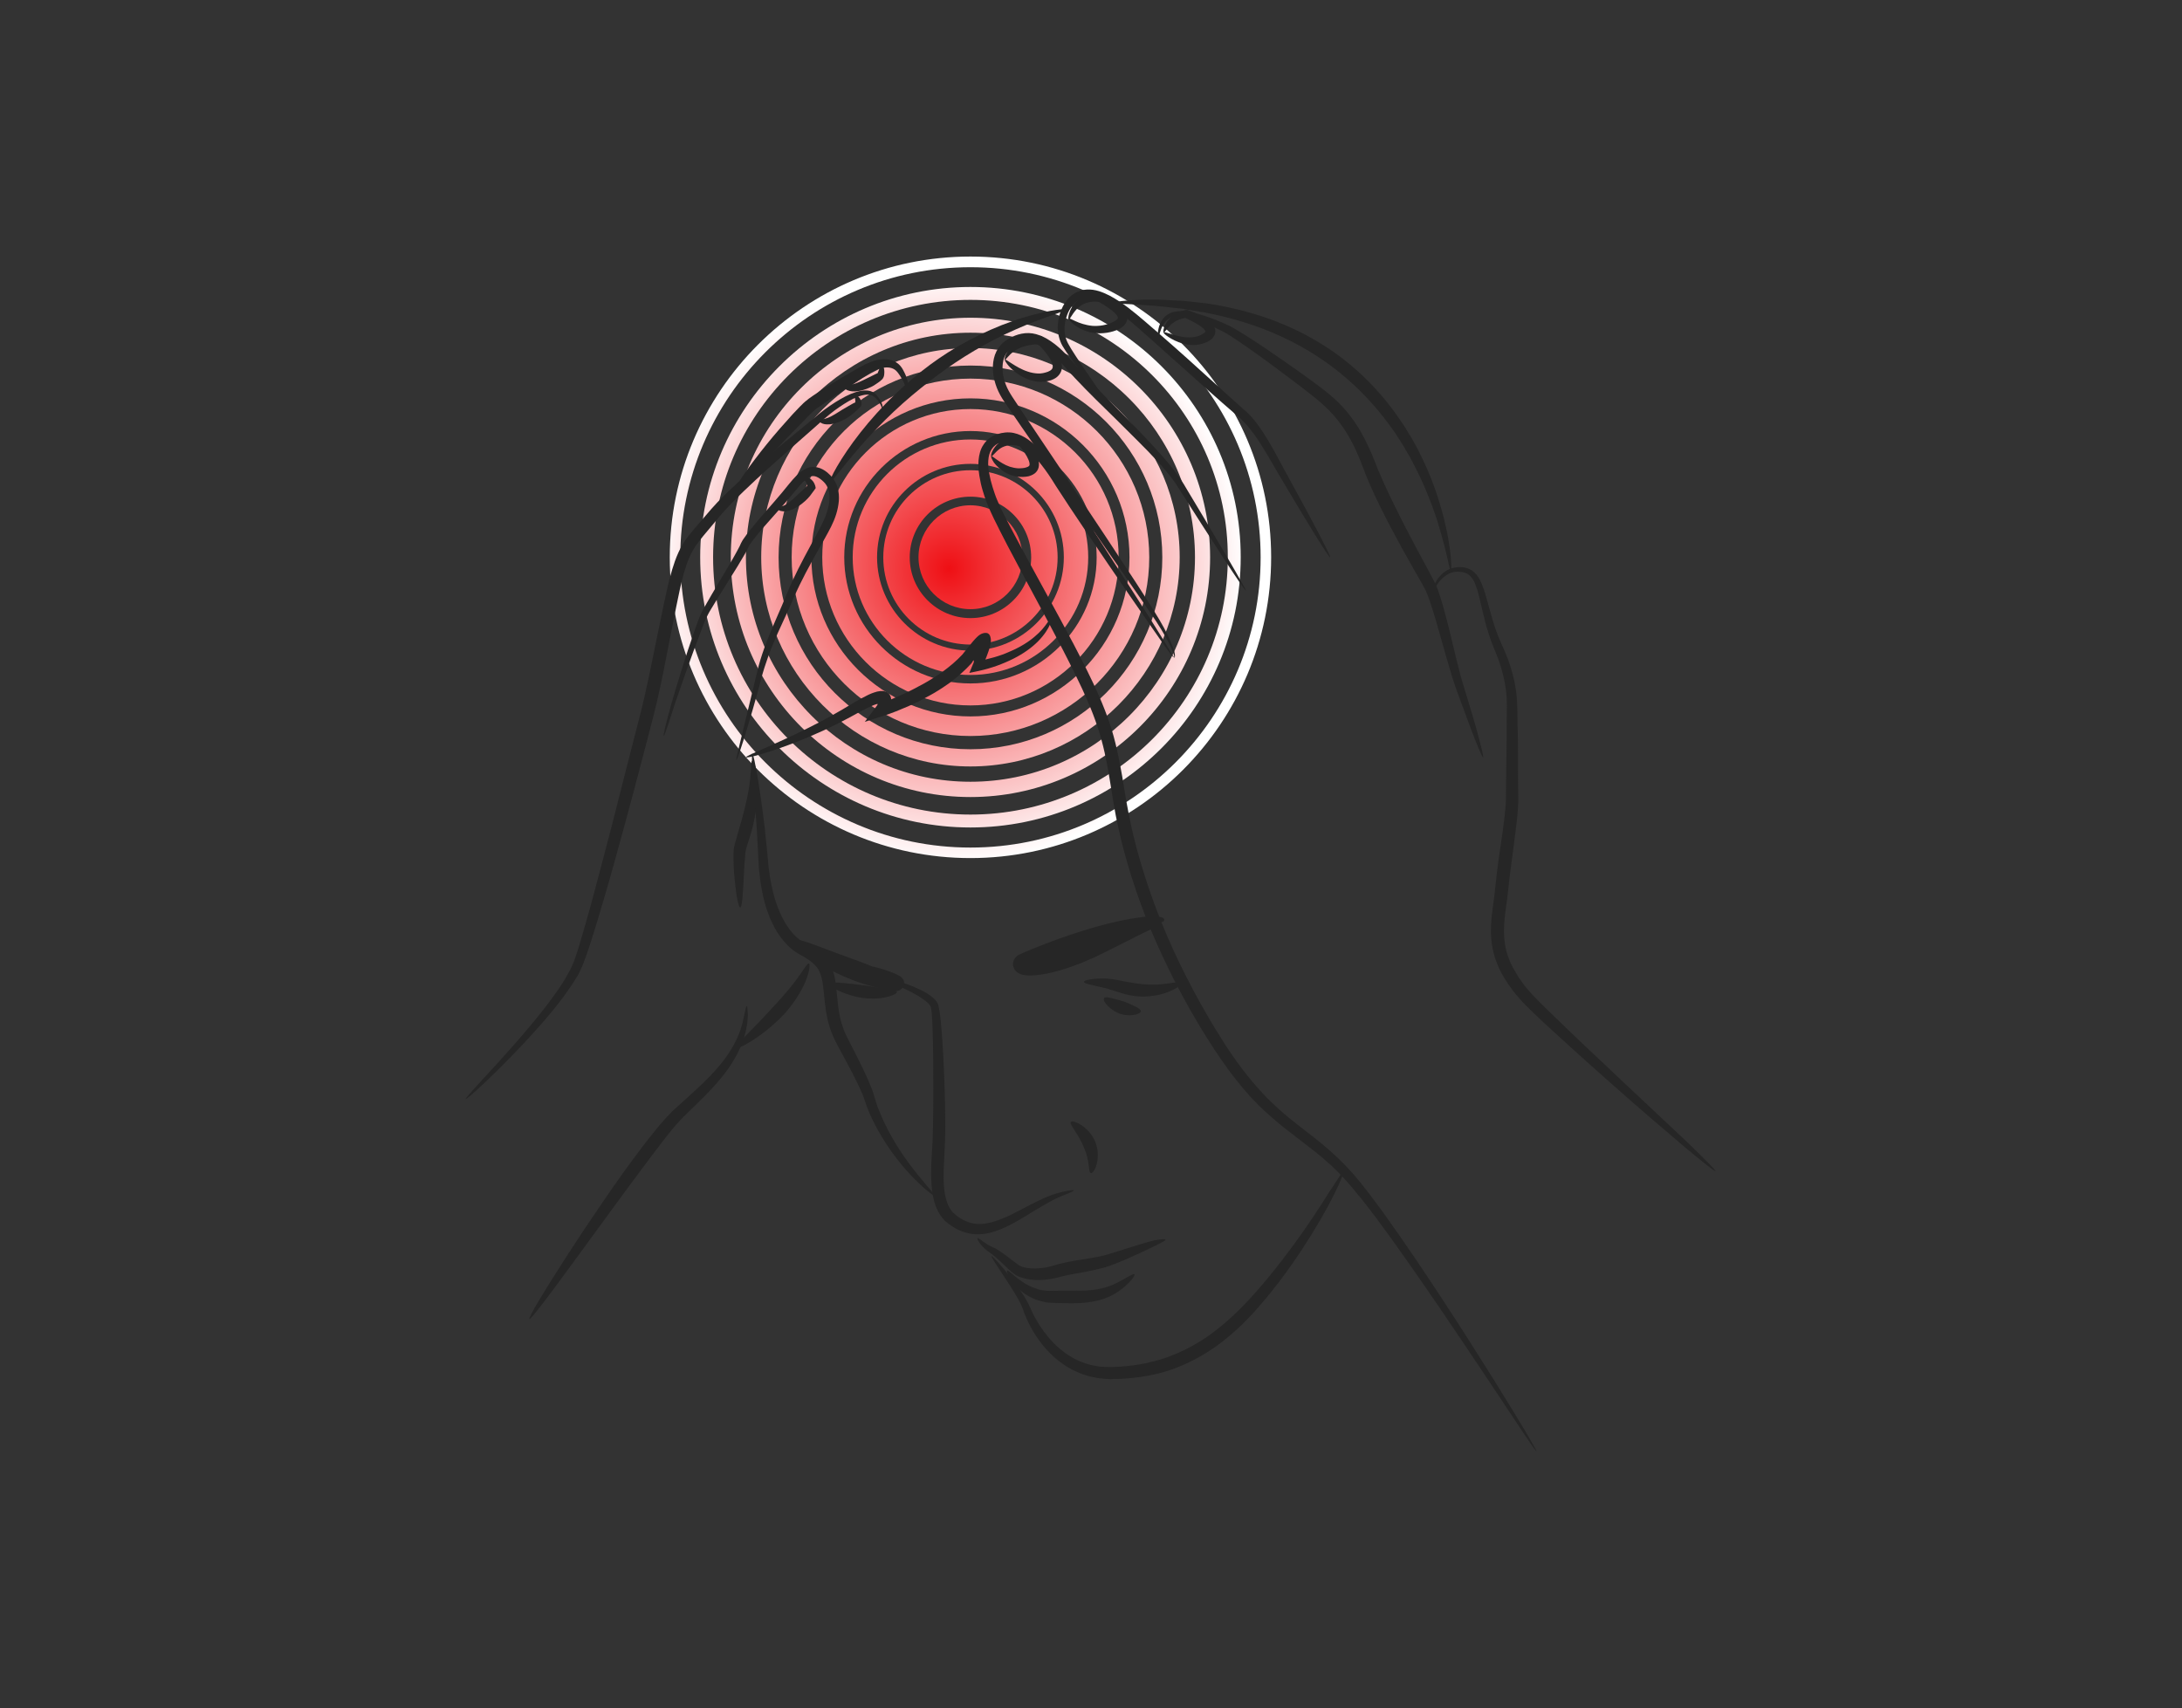 <?xml version="1.0" encoding="UTF-8"?>
<!-- Generator: Adobe Illustrator 27.9.0, SVG Export Plug-In . SVG Version: 6.00 Build 0)  -->
<svg xmlns="http://www.w3.org/2000/svg" xmlns:xlink="http://www.w3.org/1999/xlink" version="1.1" id="Layer_1" x="0px" y="0px" viewBox="0 0 1369.3 1072" style="enable-background:new 0 0 1369.3 1072;" xml:space="preserve">
<rect x="0" y="0" width="1369.3" height="1072" fill="#333333" stroke="none"/>
<style type="text/css">
	.st0{fill:url(#SVGID_1_);}
	.st1{fill:url(#SVGID_00000115500533769439666580000007828964233357432192_);}
	.st2{fill:url(#SVGID_00000158013654927290307780000003436555673540095921_);}
	.st3{fill:url(#SVGID_00000163071386485508210980000009777449322246889134_);}
	.st4{fill:url(#SVGID_00000011714601910609990230000005742615715297123237_);}
	.st5{fill:url(#SVGID_00000167391405288366334160000006233592778292192674_);}
	.st6{fill:url(#SVGID_00000084519167995737386500000007354913244693908110_);}
	.st7{fill:url(#SVGID_00000152242954991667659080000004385070879494039728_);}
	.st8{fill:url(#SVGID_00000083068575413239490500000018041949930711980180_);}
	.st9{fill:#262626;}
</style>
<g>
	<g>
		<g>
			<g>
				<radialGradient id="SVGID_1_" cx="595.574" cy="356.899" r="185.405" gradientUnits="userSpaceOnUse">
					<stop offset="0" style="stop-color:#EF4136"></stop>
					<stop offset="0" style="stop-color:#EF0F14"></stop>
					<stop offset="1" style="stop-color:#FFFFFF"></stop>
				</radialGradient>
				<path class="st0" d="M609,404.5c-30.2,0-54.7-24.5-54.7-54.7c0-30.2,24.5-54.7,54.7-54.7c30.2,0,54.7,24.5,54.7,54.7      C663.7,379.9,639.2,404.5,609,404.5z M609,311.7c-21,0-38.1,17.1-38.1,38.1s17.1,38.1,38.1,38.1c21,0,38.1-17.1,38.1-38.1      S630,311.7,609,311.7z"></path>
			</g>
			<g>
				
					<radialGradient id="SVGID_00000005251712582731518470000006613497975725649593_" cx="595.574" cy="356.898" r="185.404" gradientUnits="userSpaceOnUse">
					<stop offset="0" style="stop-color:#EF4136"></stop>
					<stop offset="0" style="stop-color:#EF0F14"></stop>
					<stop offset="1" style="stop-color:#FFFFFF"></stop>
				</radialGradient>
				<path style="fill:url(#SVGID_00000005251712582731518470000006613497975725649593_);" d="M609,423.6      c-40.7,0-73.9-33.1-73.9-73.9s33.1-73.9,73.9-73.9c40.7,0,73.9,33.1,73.9,73.9S649.7,423.6,609,423.6z M609,291.1      c-32.3,0-58.6,26.3-58.6,58.6c0,32.3,26.3,58.6,58.6,58.6c32.3,0,58.6-26.3,58.6-58.6C667.6,317.4,641.3,291.1,609,291.1z"></path>
			</g>
			<g>
				
					<radialGradient id="SVGID_00000124881400799230350860000016796940851782608062_" cx="595.574" cy="356.899" r="185.405" gradientUnits="userSpaceOnUse">
					<stop offset="0" style="stop-color:#EF4136"></stop>
					<stop offset="0" style="stop-color:#EF0F14"></stop>
					<stop offset="1" style="stop-color:#FFFFFF"></stop>
				</radialGradient>
				<path style="fill:url(#SVGID_00000124881400799230350860000016796940851782608062_);" d="M609,442.7c-51.3,0-93-41.7-93-93      c0-51.3,41.7-93,93-93c51.3,0,93,41.7,93,93C702,401,660.3,442.7,609,442.7z M609,270.5c-43.7,0-79.2,35.5-79.2,79.2      s35.5,79.2,79.2,79.2c43.7,0,79.2-35.5,79.2-79.2S652.7,270.5,609,270.5z"></path>
			</g>
			<g>
				
					<radialGradient id="SVGID_00000050638018864536134440000004333591083511086259_" cx="595.574" cy="356.899" r="185.404" gradientUnits="userSpaceOnUse">
					<stop offset="0" style="stop-color:#EF4136"></stop>
					<stop offset="0" style="stop-color:#EF0F14"></stop>
					<stop offset="1" style="stop-color:#FFFFFF"></stop>
				</radialGradient>
				<path style="fill:url(#SVGID_00000050638018864536134440000004333591083511086259_);" d="M609,461.9      c-61.8,0-112.2-50.3-112.2-112.2S547.2,237.6,609,237.6c61.8,0,112.2,50.3,112.2,112.2S670.8,461.9,609,461.9z M609,250      c-55,0-99.8,44.8-99.8,99.8c0,55,44.8,99.8,99.8,99.8c55,0,99.8-44.8,99.8-99.8C708.8,294.7,664,250,609,250z"></path>
			</g>
			<g>
				
					<radialGradient id="SVGID_00000129169795590661764930000015713320304832439207_" cx="595.573" cy="356.899" r="185.404" gradientUnits="userSpaceOnUse">
					<stop offset="0" style="stop-color:#EF4136"></stop>
					<stop offset="0" style="stop-color:#EF0F14"></stop>
					<stop offset="1" style="stop-color:#FFFFFF"></stop>
				</radialGradient>
				<path style="fill:url(#SVGID_00000129169795590661764930000015713320304832439207_);" d="M609,481      c-72.4,0-131.3-58.9-131.3-131.3S536.6,218.4,609,218.4c72.4,0,131.3,58.9,131.3,131.3S681.4,481,609,481z M609,229.4      c-66.4,0-120.4,54-120.4,120.4s54,120.4,120.4,120.4c66.4,0,120.4-54,120.4-120.4S675.4,229.4,609,229.4z"></path>
			</g>
			<g>
				
					<radialGradient id="SVGID_00000171703820779989331590000004830868732068138124_" cx="595.573" cy="356.899" r="185.404" gradientUnits="userSpaceOnUse">
					<stop offset="0" style="stop-color:#EF4136"></stop>
					<stop offset="0" style="stop-color:#EF0F14"></stop>
					<stop offset="1" style="stop-color:#FFFFFF"></stop>
				</radialGradient>
				<path style="fill:url(#SVGID_00000171703820779989331590000004830868732068138124_);" d="M609,500.2      c-83,0-150.4-67.5-150.4-150.4c0-83,67.5-150.4,150.4-150.4s150.4,67.5,150.4,150.4C759.4,432.7,692,500.2,609,500.2z       M609,208.8c-77.7,0-140.9,63.2-140.9,140.9c0,77.7,63.2,140.9,140.9,140.9c77.7,0,140.9-63.2,140.9-140.9      C749.9,272,686.7,208.8,609,208.8z"></path>
			</g>
			<g>
				
					<radialGradient id="SVGID_00000013192263491338400180000016985769597727764111_" cx="595.574" cy="356.898" r="185.404" gradientUnits="userSpaceOnUse">
					<stop offset="0" style="stop-color:#EF4136"></stop>
					<stop offset="0" style="stop-color:#EF0F14"></stop>
					<stop offset="1" style="stop-color:#FFFFFF"></stop>
				</radialGradient>
				<path style="fill:url(#SVGID_00000013192263491338400180000016985769597727764111_);" d="M609,519.3      c-93.5,0-169.6-76.1-169.6-169.6c0-93.5,76.1-169.6,169.6-169.6c93.5,0,169.6,76.1,169.6,169.6      C778.6,443.2,702.5,519.3,609,519.3z M609,188.2c-89.1,0-161.5,72.4-161.5,161.5c0,89.1,72.4,161.5,161.5,161.5      s161.5-72.4,161.5-161.5C770.5,260.7,698.1,188.2,609,188.2z"></path>
			</g>
			<g>
				
					<radialGradient id="SVGID_00000047756576975702032720000016215551987390037657_" cx="595.573" cy="356.898" r="185.404" gradientUnits="userSpaceOnUse">
					<stop offset="0" style="stop-color:#EF4136"></stop>
					<stop offset="0" style="stop-color:#EF0F14"></stop>
					<stop offset="1" style="stop-color:#FFFFFF"></stop>
				</radialGradient>
				<path style="fill:url(#SVGID_00000047756576975702032720000016215551987390037657_);" d="M609,538.5      c-104.1,0-188.7-84.7-188.7-188.7C420.3,245.7,504.9,161,609,161c104.1,0,188.7,84.7,188.7,188.7      C797.7,453.8,713.1,538.5,609,538.5z M609,167.7c-100.4,0-182.1,81.7-182.1,182.1c0,100.4,81.7,182.1,182.1,182.1      c100.4,0,182.1-81.7,182.1-182.1C791.1,249.3,709.4,167.7,609,167.7z"></path>
			</g>
		</g>
		<g>
			
				<radialGradient id="SVGID_00000152970607027269500830000016521011761659778734_" cx="595.573" cy="356.899" r="185.403" gradientUnits="userSpaceOnUse">
				<stop offset="0" style="stop-color:#EF4136"></stop>
				<stop offset="0" style="stop-color:#EF0F14"></stop>
				<stop offset="1" style="stop-color:#FFFFFF"></stop>
			</radialGradient>
			<path style="fill:url(#SVGID_00000152970607027269500830000016521011761659778734_);" d="M641.6,349.7c0,18-14.6,32.6-32.6,32.6     c-18,0-32.6-14.6-32.6-32.6c0-18,14.6-32.6,32.6-32.6C627,317.2,641.6,331.7,641.6,349.7z"></path>
		</g>
	</g>
	<g>
		<g>
			<g>
				<path class="st9" d="M781.8,370.6c-0.2,0.1-1.5-1.7-3.8-5c-2.3-3.4-5.6-8.3-9.6-14.4c-4-6.2-8.7-13.5-14-21.7      c-2.6-4.1-5.4-8.4-8.3-13c-1.4-2.3-2.9-4.6-4.4-6.9c-1.5-2.3-3-4.8-4.5-7c-6.5-9-14.9-17.6-23.5-26.2      c-8.6-8.7-17.5-17.3-26.2-25.9c-4.3-4.3-8.6-8.6-12.8-13.1c-2.1-2.2-4.1-4.5-6-6.6c-1.9-2.2-3.8-4.2-5.8-6.1      c-4-3.8-8.2-7.2-12.6-8.7c-4.4-1.6-8.7-1.1-12.6,0.9c-2.1,1-3.8,2.1-5.2,3.7c-1.4,1.5-2.4,3.5-2.9,5.8c-1,4.5-0.4,9.9,1.6,15      c1,2.6,2.3,4.9,3.9,7.4c1.7,2.5,3.4,5.1,5.1,7.7c3.5,5.2,7,10.4,10.6,15.8c14.4,21.4,29.4,43.8,42.9,64.2      c13.5,20.5,25.7,38.8,33.9,52.5c4.1,6.9,6.8,12.8,8.4,17c0.8,2.1,1.2,3.8,1.3,5c0.1,0.6,0,1.1-0.1,1.4c-0.1,0.3-0.4,0.2-0.5,0.2      c-0.1,0,0.1,0,0.2-0.3c0-0.3,0-0.7-0.2-1.2c-0.3-1.1-0.9-2.7-1.8-4.7c-1.8-4-4.9-9.6-9.2-16.2c-8.8-13.2-21.5-31.2-35.5-51.4      c-14-20.2-29.3-42.3-44-63.5c-3.7-5.3-7.3-10.5-10.8-15.7c-1.8-2.6-3.5-5.1-5.2-7.6c-1.8-2.6-3.4-5.5-4.6-8.5      c-2.3-5.9-3.3-12.4-1.9-18.5c0.7-3.1,2.1-6,4.2-8.4c2.1-2.4,4.8-4,7.1-5.1c2.4-1.2,5.2-2.1,8.3-2.4c3-0.3,6.2,0.2,9,1.3      c2.9,1,5.5,2.6,7.9,4.3l1.8,1.3l1.7,1.4c1.2,0.9,2.2,2,3.3,3c2.1,2.1,4.1,4.3,6.1,6.5c2,2.2,3.8,4.4,5.8,6.6      c4,4.4,8.2,8.7,12.5,13.1c8.5,8.7,17.4,17.5,25.8,26.4c8.4,8.9,16.7,17.7,23.4,27.3c1.7,2.5,3.1,4.9,4.5,7.3      c1.4,2.4,2.8,4.7,4.2,7c2.7,4.6,5.4,9,7.9,13.2c5,8.4,9.4,15.9,13.1,22.2c3.7,6.3,6.6,11.4,8.6,15      C781,368.5,782,370.5,781.8,370.6z"></path>
			</g>
			<g>
				<path class="st9" d="M737,412.5c0,0.1-0.4,0.1-0.8-0.3c-0.5-0.3-1.1-1-1.7-1.8c-1.3-1.8-3.1-4.4-5.5-7.7      c-4.7-6.7-11.5-16.5-19.9-28.7c-8.4-12.2-18.4-26.8-29.4-43.2c-5.5-8.2-11.3-16.8-17.2-26c-2.8-4.6-5.8-9.1-9.2-13.4      c-3.3-4.3-7.1-8.3-11.5-11.3c-2.2-1.4-4.5-2.5-6.9-3c-2.4-0.5-4.8-0.2-7.1,0.6c-2.4,0.8-4.2,2.2-5.5,4.2c-1.3,1.9-1.9,4.4-2.1,7      c-0.2,2.6,0,5.5,0.6,8.3c0.5,2.8,1.2,5.7,2.1,8.5c0.9,2.8,1.8,5.7,3,8.4c1.1,2.7,2.4,5.5,3.8,8.2c5.5,10.9,11.5,21.9,17.4,32.8      c6,11,11.9,21.9,17.9,32.8c5.9,10.9,11.7,21.8,17.1,32.7c5.4,10.9,10.4,21.9,14.2,33.1c3.8,11.2,6,22.6,7.9,33.3      c0.9,5.4,1.7,10.6,2.6,15.7c0.9,5.1,1.9,10,2.9,14.8c4.2,19.2,10.7,40.4,19.6,62.4c4.4,11,9.6,22.1,15.2,33.2      c2.8,5.6,5.8,11.1,8.9,16.7c3.2,5.5,6.3,11.2,9.7,16.6c6.7,11,14,21.9,22.3,31.8c2.1,2.4,4.2,5,6.4,7.3l3.3,3.5l3.5,3.4      c4.7,4.5,9.6,8.7,14.8,12.7c5.1,4.1,10.4,8,15.5,12.2c2.5,2.2,5.1,4.2,7.5,6.5l3.6,3.3l3.5,3.5c4.6,4.7,8.9,9.7,12.8,14.8      c1,1.3,2,2.5,3,3.8c0.9,1.3,1.9,2.5,2.8,3.8c1.9,2.5,3.7,5,5.6,7.5c14.5,20.2,27.6,39.8,39.3,57.7c11.7,17.9,22,34.2,30.5,47.8      c8.5,13.7,15.3,24.8,19.9,32.5c2.3,3.9,4,6.9,5.2,9c1.1,2.1,1.7,3.2,1.6,3.3c-0.2,0.1-3.1-3.9-8.1-11.4      c-5-7.5-12.2-18.3-21.1-31.7c-8.9-13.4-19.6-29.4-31.6-47c-12.1-17.6-25.4-37-40.1-56.8c-1.9-2.4-3.8-4.9-5.7-7.4      c-0.9-1.2-1.9-2.5-2.9-3.7c-1-1.2-2-2.4-3-3.6c-3.9-4.9-8-9.6-12.5-14.1l-3.4-3.3l-3.6-3.2c-2.3-2.2-4.9-4.1-7.4-6.2      c-5-4-10.3-7.9-15.5-12c-5.3-4-10.5-8.4-15.4-12.9l-3.7-3.5l-3.5-3.6c-2.4-2.4-4.5-5-6.7-7.5c-8.7-10.3-16.2-21.3-23.2-32.5      c-3.5-5.5-6.7-11.2-10-16.8c-3.1-5.7-6.3-11.3-9.1-16.9c-5.8-11.3-11.1-22.6-15.7-33.7c-9.2-22.3-15.9-44-20.2-63.6      c-4.6-19.7-5.8-41.8-13-63.1c-3.5-10.7-8.3-21.4-13.6-32.2c-5.3-10.8-10.9-21.6-16.7-32.5c-5.8-10.9-11.7-21.9-17.6-32.9      c-5.9-11-11.7-22-17.2-33.2c-1.3-2.8-2.7-5.7-3.9-8.6c-1.3-3-2.1-5.9-3.1-9c-0.9-3-1.6-6.1-2.1-9.3c-0.5-3.2-0.8-6.4-0.5-9.8      c0.3-3.3,1.1-6.9,3.2-9.9c2-3.1,5.2-5.3,8.5-6.4c3.3-1.1,6.9-1.5,10.3-0.8c3.3,0.7,6.3,2.2,8.9,4c5.1,3.6,9.1,8.1,12.6,12.7      c3.5,4.6,6.5,9.3,9.2,14c5.6,9.1,11.3,17.9,16.6,26.2c10.7,16.6,20.2,31.5,28.3,43.9c8,12.5,14.4,22.5,18.7,29.6      c2.1,3.5,3.8,6.3,4.8,8.1c0.5,0.9,1,1.6,1.3,2C736.8,412.4,737,412.5,737,412.5z"></path>
			</g>
			<g>
				<path class="st9" d="M834.7,349.7c-0.4,0.2-3.8-5-9.2-13.7c-5.4-8.7-12.7-20.8-20.8-34.5c-4.1-6.8-8.1-14.2-12.6-21.3      c-2.2-3.6-4.6-7.1-7.1-10.3c-1.3-1.6-2.6-3.2-4-4.7c-0.7-0.7-1.4-1.4-2.1-2.1c-0.7-0.7-1.5-1.3-2.3-2      c-13-11.2-25.2-22.2-35.4-31.3c-5.1-4.6-10.8-9.7-17-15.2c-3.1-2.7-6.3-5.5-9.5-8.4c-3.3-2.8-6.6-5.8-10-8.4      c-3.5-2.7-7.1-5.3-10.8-7.4c-3.8-2-7.8-3.6-11.6-3.5c-1.9,0.1-3.7,0.6-5.4,1.5c-0.4,0.2-0.9,0.5-1.2,0.7      c-0.4,0.3-0.7,0.5-1.1,0.9c-0.7,0.6-1.3,1.4-1.9,2.1c-1.2,1.6-2.2,3.4-2.9,5.2c-0.7,1.9-1.3,3.8-1.5,5.8      c-0.3,1.9-0.3,3.9-0.1,5.8c0.2,1.9,0.7,3.7,1.4,5.3c0.7,1.6,1.8,3.3,2.7,4.9c1,1.6,2,3.2,3,4.7c4,6.1,7.8,11.6,10.9,16.1      c6.3,9.1,10.1,14.8,9.8,15c-0.3,0.2-4.8-4.9-11.7-13.7c-3.4-4.4-7.5-9.6-11.8-15.6c-1.1-1.5-2.2-3.1-3.3-4.7      c-0.5-0.8-1.1-1.6-1.6-2.5c-0.6-0.8-1.1-1.8-1.6-2.8c-0.9-2-1.6-4.2-1.9-6.4c-0.4-2.2-0.4-4.5-0.1-6.8c0.2-2.3,0.8-4.6,1.6-6.8      c0.8-2.2,1.8-4.4,3.3-6.4c0.7-1,1.5-2,2.5-2.9c0.9-0.9,2.1-1.7,3.1-2.3c2.2-1.3,4.8-2.2,7.5-2.3c5.4-0.3,10.1,1.7,14.3,3.8      c4.2,2.2,8.1,4.9,11.7,7.6c3.7,2.8,7.1,5.7,10.4,8.5c3.3,2.8,6.5,5.6,9.6,8.3c6.2,5.4,12,10.5,17.1,15.1      c10.2,9.1,22.4,20.4,35,31.6c0.8,0.7,1.6,1.4,2.5,2.2c0.8,0.8,1.6,1.6,2.4,2.4c1.5,1.7,2.9,3.4,4.2,5.2c2.7,3.6,5,7.3,7.2,11      c4.4,7.4,8.1,14.9,12,21.8c7.6,13.9,14.4,26.4,19.1,35.4C832.3,343.9,835.1,349.5,834.7,349.7z"></path>
			</g>
			<g>
				<path class="st9" d="M930.7,475.3c-0.5,0.2-3.4-6.7-7.7-18c-2.1-5.7-4.6-12.5-7.4-20c-0.7-1.9-1.4-3.8-2.1-5.8      c-0.7-2-1.4-4.1-2.1-6.3c-1.3-4.3-2.6-8.7-3.9-13.2c-2.6-9.1-5.2-18.7-8.1-28.2c-1.5-4.7-3-9.7-5-13.8c-1-2-2.4-4.3-3.6-6.5      c-1.3-2.2-2.5-4.4-3.8-6.6c-10-17.6-19.3-35-26.1-50c-0.8-1.9-1.7-3.8-2.5-5.8c-0.9-2-1.7-4.1-2.5-6.3c-0.8-2.1-1.6-4.2-2.5-6.4      c-0.9-2.1-1.8-4.3-2.8-6.4c-4-8.6-9.3-17.1-16.5-24.4c-1.8-1.8-3.7-3.5-5.7-5.3c-1.9-1.7-4-3.3-6.1-5c-4.2-3.3-8.5-6.6-12.8-9.8      c-8.6-6.5-17.1-12.8-25.4-18.6c-4.1-2.9-8.2-5.7-12.1-8.2c-2-1.3-3.8-2.3-5.9-3.3c-2-1-4-2-6-2.8c-3.9-1.8-7.7-3.3-11.3-4.4      c-3.6-1.1-7-1.8-10-1.7c-3,0-5.3,1.2-7,2.9c-1.6,1.7-2.6,3.7-3.2,5.3c-1.2,3.3-1.5,5.4-1.8,5.4c-0.2,0-0.6-2.1,0.2-5.8      c0.4-1.9,1.2-4.1,3-6.4c0.9-1.1,2.1-2.2,3.6-3c0.4-0.2,0.7-0.4,1.2-0.6c0.4-0.1,0.8-0.3,1.2-0.4c0.8-0.2,1.7-0.4,2.6-0.5      c3.6-0.4,7.4,0.2,11.3,1.1c3.9,0.9,7.9,2.3,12.1,3.9c2.1,0.8,4.2,1.7,6.3,2.6c2.1,0.9,4.4,2.1,6.5,3.3c4.2,2.4,8.4,5.1,12.7,7.9      c8.5,5.6,17.3,11.7,26.1,17.9c4.4,3.1,8.8,6.3,13.2,9.6c2.2,1.6,4.4,3.3,6.6,5.1c2.1,1.7,4.2,3.6,6.2,5.5      c8,7.8,14,17.1,18.3,26.2c1.1,2.3,2.1,4.5,3.1,6.8c0.9,2.2,1.7,4.4,2.6,6.5c0.8,2.1,1.6,4.1,2.5,6c0.8,2,1.7,3.8,2.5,5.7      c6.6,14.7,15.6,32,25.2,49.7c1.2,2.2,2.4,4.5,3.6,6.7c1.2,2.3,2.4,4.4,3.6,7c1.2,2.6,2,5.1,2.8,7.6c0.8,2.5,1.5,5,2.2,7.4      c2.7,9.8,5,19.5,7.2,28.7c1.1,4.6,2.2,9,3.3,13.2c0.6,2.1,1.2,4.2,1.8,6.1c0.6,2,1.2,4,1.8,5.9c2.4,7.7,4.4,14.7,6.1,20.5      C929.4,467.9,931.2,475.1,930.7,475.3z"></path>
			</g>
			<g>
				<path class="st9" d="M1076.5,734.9c-0.4,0.4-7.6-5.3-19.1-14.9c-11.5-9.7-27.4-23.3-44.9-38.8c-8.8-7.7-18-16-27.3-24.4      c-4.6-4.2-9.3-8.5-14-12.8c-4.6-4.4-9.3-8.5-13.8-13.2l-1.7-1.7l-1.6-1.8c-1.1-1.2-2.1-2.4-3.2-3.7c-1-1.3-2-2.6-2.9-3.9      l-1.4-1.9l-1.3-2c-3.6-5.4-6.3-11.3-7.9-17.4c-1.6-6.1-2-12.4-1.7-18.2c0.3-5.8,1.2-11.1,1.8-16.1c0.4-2.5,0.6-4.9,0.9-7.6      c0.3-2.7,0.6-5.4,0.9-8.3c0.7-5.6,1.5-11.5,2.4-17.5c0.9-6,1.8-12.2,2.5-18.4c0.3-3.1,0.7-6.3,0.8-9.4c0.1-3,0-6.4,0.1-9.7      c0.1-13.3,0.5-26.7,0.4-40.1c0.1-6.8,0.4-13.2-0.4-19.5c-0.7-6.3-2.3-12.3-4.2-18.1c-0.5-1.4-1-2.9-1.6-4.3      c-0.6-1.4-1.1-2.8-1.7-4.2c-1.2-2.9-2.3-5.8-3.2-8.7c-1.9-5.7-3.2-11.4-4.5-16.7c-1.2-5.3-2.3-10.3-3.9-14.5      c-0.8-2.1-1.8-4-3.2-5.4c-1.3-1.4-2.9-2.2-4.7-2.6c-0.9-0.2-1.8-0.2-2.7-0.3c-0.9-0.1-1.7,0.1-2.6,0.1c-1.6,0.3-3.2,0.8-4.4,1.6      c-2.6,1.5-4.5,3.5-5.8,5.3c-2.6,3.6-3.4,6-3.7,5.9c-0.2,0,0-2.7,2.3-6.8c1.2-2,3-4.5,5.9-6.4c1.4-1,3.2-1.7,5.2-2.2      c1-0.1,2-0.4,3.1-0.4c1.1,0,2.1,0,3.3,0.2c2.3,0.3,4.7,1.4,6.6,3.2c1.9,1.8,3.2,4,4.2,6.3c2.1,4.7,3.3,9.7,4.8,15      c1.4,5.2,2.9,10.6,4.9,16.1c1,2.7,2.1,5.4,3.4,8.2c0.6,1.4,1.3,2.9,1.9,4.3c0.6,1.5,1.2,3,1.8,4.5c2.2,6,4,12.5,5,19.2      c1,6.7,0.9,13.7,1,20.2c0.5,13.3,0.2,27,0.4,40.1c0,3.3,0.1,6.4,0.1,10c-0.1,3.4-0.4,6.7-0.7,9.9c-0.7,6.5-1.5,12.7-2.3,18.7      c-0.8,6-1.6,11.8-2.3,17.3c-0.3,2.8-0.6,5.5-0.9,8.1c-0.3,2.6-0.6,5.4-0.9,7.9c-0.7,5.1-1.5,10.2-1.8,15.4      c-0.3,5.2,0,10.5,1.3,15.8c1.3,5.2,3.6,10.4,6.8,15.3l1.1,1.9l1.3,1.8c0.9,1.2,1.7,2.4,2.6,3.6c1,1.1,1.9,2.3,2.9,3.4l1.5,1.7      l1.6,1.6c4.1,4.4,8.8,8.8,13.3,13.2c4.6,4.4,9.1,8.7,13.6,13.1c9.1,8.6,18.1,17.1,26.6,25.1c17,16,32.2,30.3,43.2,40.6      C1070.4,728.1,1076.9,734.5,1076.5,734.9z"></path>
			</g>
			<g>
				<path class="st9" d="M468.6,631.4c0.3,0,0.5,1.2,0.6,3.4c0.1,1.1,0.2,2.4,0,4c-0.1,0.8-0.1,1.6-0.2,2.5c0,0.4-0.1,0.9-0.1,1.4      c-0.1,0.5-0.2,0.9-0.3,1.4c-0.4,2-0.7,4.1-1.5,6.4c-0.6,2.3-1.6,4.6-2.6,7.1c-2.2,4.9-5.2,10-8.9,15      c-7.4,10-17.4,19.2-26.6,28.2c-1.2,1.1-2.2,2.3-3.2,3.4c-1,1.1-2.1,2.2-3,3.4c-2,2.4-3.9,4.7-5.7,7.1      c-3.7,4.7-7.1,9.3-10.2,13.4c-12.5,16.6-30.8,41.7-46.1,62.7c-15.3,20.9-27.7,37.6-28.6,37c-0.9-0.6,9.8-18.4,23.9-40.2      c14.1-21.8,31.7-47.6,44.3-64.3c3.1-4.2,6.7-8.8,10.5-13.5c1.9-2.4,4-4.8,6.1-7.2c1-1.2,2.2-2.4,3.4-3.6      c1.2-1.2,2.3-2.5,3.6-3.5c9.6-8.8,19.7-17.4,27.2-26.4c3.8-4.5,6.9-9,9.3-13.4c1.1-2.2,2.2-4.3,3-6.4c0.9-2,1.5-4,2-5.8      c0.1-0.5,0.3-0.9,0.4-1.3c0.1-0.4,0.2-0.9,0.3-1.3c0.2-0.8,0.4-1.6,0.5-2.3c0.4-1.5,0.6-2.7,0.8-3.8      C468,632.6,468.3,631.4,468.6,631.4z"></path>
			</g>
			<g>
				<path class="st9" d="M507.6,604.7c1,0.3,0.3,6.1-2.8,12.8c-3,6.7-8.2,14-12.4,18.6c-4.2,4.6-11.2,10.8-17.6,15.1      c-6.3,4.4-11.9,7.1-12.6,6.1c-0.6-0.9,3.7-5.2,8.9-10.5c5.3-5.3,11.3-11.8,15.3-16.2c4-4.3,9.5-10.5,13.5-16      C504,609.2,506.5,604.4,507.6,604.7z"></path>
			</g>
			<g>
				<path class="st9" d="M472.1,477.4c0.5-0.1,1.3,1.6,2.2,4.6c0.7,3,1.3,7.3,1.3,12.1c0.1,9.6-2.1,21.2-4.4,29      c-0.6,2-1.3,4.1-2,6.4c-0.4,1.1-0.7,2.3-1,3.3c-0.1,0.5-0.2,1-0.3,1.5c-0.1,0.6-0.2,1.2-0.2,1.8c-0.5,4.9-0.8,10.4-1,15.4      c-0.5,9.9-1,18-2.2,18c-1.1,0.1-2.6-7.9-3.5-17.9c-0.5-5-0.8-10.5-0.7-16.1c0-0.7,0.1-1.4,0.1-2.1c0.1-0.8,0.2-1.6,0.4-2.3      c0.3-1.4,0.6-2.6,1-3.8c0.7-2.3,1.3-4.5,1.8-6.4c2.3-7.6,5.2-18.2,6.5-27.1c0.7-4.5,0.9-8.5,1.2-11.4      C471.3,479.4,471.5,477.5,472.1,477.4z"></path>
			</g>
			<g>
				<path class="st9" d="M416.5,461.9c-0.2-0.1,0.1-2,0.9-5.4c0.8-3.4,2.1-8.4,3.8-14.4c3.5-12.2,8.6-29,15.1-47.6      c0.8-2.3,1.7-4.7,2.6-7.1c0.5-1.2,1.1-2.5,1.7-3.7c0.6-1.2,1.2-2.3,1.9-3.4c2.5-4.5,5.2-9,7.9-13.6c2.7-4.5,5.4-9.1,8.1-13.7      c1.3-2.3,2.7-4.6,3.9-6.9c0.6-1.1,1.2-2.3,1.8-3.4l0.8-1.8c0.4-0.8,0.8-1.4,1.1-2c1.6-2.4,3.2-4.5,4.9-6.6      c1.7-2.1,3.3-4.1,5-6.1c3.4-3.9,6.7-7.7,10-11.5c1.6-1.9,3.2-3.7,4.7-5.5c1.5-1.8,3-3.6,4.4-5.4c1.5-1.8,3-3.6,4.7-5.3      c1.7-1.7,3.6-3.4,6.2-4.5c0.6-0.3,1.4-0.5,2-0.7c0.7-0.1,1.5-0.2,2.2-0.3c0.7,0.1,1.5,0.1,2.3,0.2c0.7,0.2,1.4,0.4,2.1,0.6      c0.6,0.3,1.3,0.6,1.9,0.9c0.6,0.3,1.1,0.7,1.7,1.1c0.6,0.4,1.1,0.8,1.6,1.3c0.5,0.4,1,0.9,1.5,1.4c1.9,2,3.5,4.6,4.3,7.4      c0.8,2.8,1,5.7,0.8,8.5c-0.5,5.7-2.3,11-4.8,16c-2.5,5-5.3,9.7-8,14.5c-5.4,9.7-10.9,19.6-15.3,29.8c-4.4,10.4-9.5,20.4-13.4,30      c-2,4.8-3.7,9.6-5.2,14.3c-1.5,4.7-2.6,9.3-3.8,13.7c-2.4,8.8-4.7,16.7-6.7,23.3c-2,6.6-3.7,11.9-4.9,15.5      c-1.2,3.6-2,5.6-2.2,5.5c-0.2-0.1,0.2-2.1,1.1-5.9c0.9-3.7,2.2-9.1,3.8-15.8c1.6-6.7,3.6-14.6,5.7-23.5c1.1-4.4,2.1-9.1,3.4-14      c1.3-4.8,3-9.8,4.9-14.8c3.8-10,8.6-20,12.8-30.4c4.3-10.6,9.7-20.7,15-30.5c2.6-4.9,5.4-9.7,7.6-14.4c2.2-4.6,3.8-9.4,4.1-14      c0.4-4.5-0.8-8.6-3.6-11.3c-1.3-1.3-3-2.6-4.5-3.2c-1.5-0.6-2.8-0.6-4.1,0c-1.4,0.6-2.8,1.8-4.3,3.2c-1.4,1.5-2.9,3.1-4.3,4.9      c-1.5,1.8-3,3.6-4.6,5.5c-1.6,1.8-3.2,3.7-4.8,5.5c-3.3,3.7-6.6,7.5-10,11.3c-1.7,1.9-3.4,3.9-5,5.9c-1.6,2-3.3,4-4.6,6      c-0.3,0.5-0.7,1-0.8,1.4l-0.2,0.3l-0.1,0.2l-0.1,0.3l-0.5,1.1c-0.7,1.3-1.3,2.5-2,3.6c-1.4,2.3-2.7,4.6-4.1,6.9      c-2.8,4.5-5.6,9.1-8.4,13.5c-2.8,4.5-5.6,8.9-8.2,13.3c-0.7,1.1-1.3,2.2-1.9,3.3c-0.6,1.1-1.1,2.1-1.6,3.2      c-0.9,2.3-1.9,4.6-2.7,6.9c-7,18.3-12.7,34.9-16.8,46.8C419.4,454.7,416.9,462.1,416.5,461.9z"></path>
			</g>
			<g>
				<path class="st9" d="M554.2,259.8c-0.2,0-0.1-0.7-0.3-1.9c-0.2-1.2-0.7-3-1.9-5c-0.6-1-1.4-2-2.4-3c-1-1-2.1-1.8-3.6-2.1      c-2.9-0.6-6.7,0.6-10.5,2.4c-3.8,1.9-7.8,4.5-11.9,7.5c-2,1.5-4.1,3.2-6.2,5c-2.1,1.8-4.2,3.7-6.4,5.7      c-8.8,7.8-18.6,16.3-28.8,25.5c-5.1,4.6-10.2,9.3-15.4,14.3c-5.1,4.9-10.3,10.1-14.9,15.5c-2.3,2.8-4.7,5.7-7.1,8.5      c-2.4,2.8-4.8,5.7-6.9,8.5c-2.1,2.8-3.8,5.7-5.2,8.9c-1.4,3.1-2.5,6.5-3.5,10c-1.9,6.8-3.4,14-4.8,21c-1.4,7-2.7,14-4.1,20.7      c-2.6,13.5-5.1,26.4-7.8,38c-1.3,5.8-2.9,12-4.6,18.4c-1.7,6.4-3.4,13-5.2,19.9c-3.6,13.8-7.5,28.4-11.6,43.4      c-4.1,15-8.3,30.3-12.8,45.4c-2.2,7.5-4.4,15-6.8,22.4c-1.1,3.7-2.4,7.3-3.6,10.9c-0.7,1.8-1.3,3.6-2,5.4      c-0.7,1.8-1.6,3.6-2.4,5.3c-0.4,0.9-0.9,1.7-1.4,2.5l-1.5,2.4c-0.5,0.8-1,1.6-1.5,2.4l-1.6,2.3c-1,1.5-2.1,3-3.1,4.5      c-1.1,1.4-2.2,2.8-3.2,4.2c-4.3,5.6-8.6,10.7-12.9,15.5c-8.5,9.6-16.4,17.8-23.2,24.6c-6.8,6.8-12.4,12.1-16.4,15.7      c-4,3.6-6.3,5.4-6.5,5.2c-0.2-0.2,1.7-2.4,5.3-6.4c3.6-4,8.8-9.7,15.3-16.7c6.4-7.1,14-15.6,22.1-25.4c4-4.9,8.2-10.1,12.2-15.7      c1-1.4,2-2.8,3-4.2c1-1.4,1.9-2.9,2.9-4.4l1.4-2.2l1.3-2.3l1.3-2.3c0.4-0.8,0.9-1.5,1.2-2.3c0.7-1.6,1.5-3.1,2.1-4.8      c0.6-1.7,1.2-3.5,1.8-5.2c1.1-3.6,2.3-7.2,3.3-10.9c2.2-7.3,4.2-14.8,6.3-22.4c4.1-15.1,8.1-30.5,12-45.5      c3.8-15,7.6-29.7,11.1-43.5c1.8-6.9,3.5-13.6,5.1-19.9c1.7-6.4,3.2-12.4,4.5-18.1c2.6-11.5,5.2-24.2,7.9-37.7      c1.4-6.8,2.8-13.7,4.3-20.8c1.5-7.1,3-14.2,5.2-21.5c1.1-3.6,2.3-7.2,4-10.9c1.6-3.6,3.8-7.1,6.2-10.2c2.4-3.1,4.9-5.9,7.3-8.7      c2.4-2.8,4.8-5.6,7.2-8.4c5-5.7,10.4-10.8,15.7-15.7c5.3-4.9,10.6-9.6,15.9-14c10.4-9,20.5-17.2,29.6-24.6      c2.3-1.9,4.5-3.7,6.6-5.5c2.2-1.8,4.4-3.4,6.6-4.9c4.4-3,8.6-5.5,12.8-7.3c4.2-1.7,8.5-2.9,12.4-1.9c1,0.3,1.9,0.7,2.6,1.3      c0.8,0.6,1.3,1.2,1.8,1.8c1,1.2,1.8,2.4,2.4,3.6c1.1,2.3,1.3,4.4,1.3,5.7C554.6,259.2,554.4,259.9,554.2,259.8z"></path>
			</g>
			<g>
				<path class="st9" d="M458.8,311.7c-0.9-0.6,5.5-11,14.9-23.4c4.7-6.2,10.1-12.9,15.6-19.2c2.7-3.1,5.5-6.2,8.1-9.1      c1.3-1.4,2.7-2.8,3.9-4.1c0.6-0.7,1.3-1.3,1.9-1.9c0.7-0.7,1.1-1.2,2-1.9c1.6-1.4,3-2.4,4.6-3.5c1.6-1.1,3.2-2.2,4.9-3.3      c3.4-2.2,7.1-4.4,10.8-6.7c3.8-2.2,7.6-4.5,11.5-6.7c2-1.1,3.8-2.2,5.9-3.2c2.1-1,4.3-1.9,6.5-2.5c2.2-0.6,4.6-0.9,6.9-0.7      c2.3,0.2,4.6,0.8,6.4,2.1c1.9,1.2,3.2,3,4,4.5c0.8,1.5,1.5,2.9,2,4.2c2,5.4,1.2,9.1,0.7,9c-0.6,0-0.9-3.3-3.5-7.7      c-0.6-1.1-1.4-2.3-2.3-3.5c-0.9-1.2-1.8-2.1-3.1-2.7c-2.5-1.2-5.9-1-9.4,0.2c-1.7,0.6-3.5,1.5-5.2,2.5c-1.7,1-3.6,2.3-5.4,3.5      c-3.7,2.4-7.4,4.9-11,7.2c-3.6,2.4-7.1,4.8-10.4,7c-1.6,1.1-3.2,2.2-4.7,3.2c-1.4,1-2.9,2.1-3.8,2.9c-0.4,0.3-1.1,1.1-1.7,1.6      c-0.6,0.6-1.2,1.2-1.9,1.9c-1.3,1.3-2.6,2.6-3.9,4c-2.7,2.8-5.5,5.7-8.4,8.6c-5.7,5.9-11.5,12.2-16.7,17.8      C467.7,303.3,459.7,312.4,458.8,311.7z"></path>
			</g>
			<g>
				<path class="st9" d="M910.4,358.2c-0.5,0-1.5-5.7-3.8-15c-1.2-4.6-2.7-10.1-4.6-16.2c-1.9-6.1-4.4-12.6-7.2-19.5      c-2.9-6.8-6.3-13.8-10.1-20.8c-1-1.7-2-3.4-3-5.1l-1.5-2.6l-1.6-2.5l-3.2-5c-1.2-1.6-2.3-3.2-3.5-4.8      c-9.2-12.8-20.1-23.7-29.8-31.7c-9.7-8.1-22.9-16.9-38-23.8c-15.1-7-31.9-12-47.6-15c-3.9-0.6-7.8-1.3-11.5-1.9      c-0.9-0.2-1.8-0.3-2.8-0.5c-0.9-0.1-1.8-0.2-2.7-0.3c-1.8-0.2-3.6-0.4-5.3-0.6c-3.4-0.3-6.7-0.8-9.8-1c-3.1-0.2-5.9-0.4-8.5-0.6      c-10.4-0.7-16.9-0.7-16.9-1.3c0-0.5,6.4-1.6,17-1.9c2.6-0.1,5.5-0.1,8.6-0.1c3.1,0,6.4,0.2,9.9,0.4c1.8,0.1,3.6,0.2,5.4,0.3      c0.9,0,1.8,0.1,2.8,0.1c0.9,0.1,1.9,0.2,2.8,0.3c3.8,0.4,7.8,0.9,11.8,1.3c16.1,2.4,33.7,6.9,49.6,13.8      c15.9,6.8,30,15.9,40.1,24.4c10.2,8.4,21.4,20,30.7,33.6c1.2,1.7,2.3,3.4,3.5,5.1l3.2,5.3l1.6,2.6l1.5,2.7c1,1.8,2,3.6,2.9,5.4      c3.7,7.3,6.9,14.7,9.5,21.8c5.2,14.3,8.2,27.5,9.6,37.2C911,352.2,911,358.2,910.4,358.2z"></path>
			</g>
			<g>
				<path class="st9" d="M668.4,194.3c0.1,0.5-3.3,1.9-9,3.8c-5.6,2.1-13.5,4.8-21.9,8.6c-8.5,3.7-17.6,8.3-26.1,13.4      c-8.5,5-16.4,10.4-22.8,15.2c-6.4,4.7-14.2,10.9-22,17.8c-7.8,6.9-15.5,14.7-22.3,22.1c-6.7,7.4-12.4,14.4-16.5,19.5      c-4.1,5.1-6.5,8.3-7,8c-0.5-0.3,1.1-4.1,4.4-9.8c3.3-5.7,8.4-13.4,14.7-21.4c6.3-8,13.8-16.4,21.6-23.8      c7.7-7.5,15.7-14,22.3-18.9c6.6-4.9,14.9-10.3,24-15.1c9-4.8,18.7-9.1,27.7-12.2c8.9-3.2,17.2-5.1,23.2-6.3      C664.6,194.1,668.3,193.8,668.4,194.3z"></path>
			</g>
			<g>
				<path class="st9" d="M586.7,750.5c-0.3,0.4-5.4-3.2-12.5-10.3c-7.1-7.1-16.2-18-23.8-31.9c-1.9-3.5-3.7-7.1-5.3-11      c-0.8-2-1.6-3.9-2.2-6l-0.5-1.5c-0.1-0.4-0.3-0.9-0.5-1.4c-0.3-0.9-0.7-1.8-1.1-2.7c-3.2-7.4-7.2-14.8-11.1-22.1      c-1-1.8-2-3.7-3-5.5c-1-1.8-1.9-3.6-2.9-5.6c-1.9-3.9-3.3-8-4.3-12c-1.9-8-2.2-15.8-3-22c-0.4-3.1-1.1-6.3-2.4-9      c-1.3-2.7-3.4-4.9-6.4-7c-1.5-1-3.2-2-4.9-3l-1.3-0.7l-1.5-0.9c-1-0.6-2-1.4-2.9-2.1c-3.7-3-6.8-6.7-9.3-10.7      c-5-8-7.9-17.1-9.6-26c-0.9-4.5-1.4-9-1.9-13.4c-0.1-2.2-0.3-4.4-0.4-6.6c-0.1-2.1-0.2-4.2-0.3-6.3c-0.8-16.6-2.1-31.6-2.9-42.4      c-0.8-10.8-1.1-17.5-0.6-17.6c0.5-0.1,1.9,6.5,3.7,17.2c1.7,10.7,3.9,25.6,5.4,42.3c0.2,2.1,0.4,4.2,0.6,6.3      c0.2,2.1,0.4,4.2,0.6,6.3c0.6,4.2,1.2,8.5,2.2,12.7c1.9,8.4,4.8,16.6,9.3,23.4c2.2,3.4,4.9,6.4,7.8,8.7c0.8,0.5,1.5,1.1,2.3,1.5      l1.2,0.7l1.4,0.8c1.9,1,3.7,2.1,5.6,3.3c1.8,1.2,3.6,2.7,5.2,4.3c1.6,1.7,2.9,3.6,3.9,5.6c2,4,2.7,7.9,3.2,11.4      c0.9,7,1.1,14.2,2.7,21.3c0.8,3.6,2,7.1,3.5,10.5c0.8,1.7,1.7,3.5,2.7,5.4c0.9,1.8,1.9,3.7,2.8,5.5c3.8,7.5,7.6,15,10.8,23.1      c0.4,1,0.8,2,1.1,3.1c0.3,1,0.7,2.3,0.9,3.1c0.5,1.8,1.2,3.7,1.8,5.5c1.4,3.7,3,7.2,4.6,10.7c6.7,13.7,14.8,24.8,21.1,32.4      C582.8,745.8,587.2,750.1,586.7,750.5z"></path>
			</g>
			<g>
				<path class="st9" d="M673.9,747c0.1,0.3-1.1,0.9-3.2,1.8c-2.1,0.9-5.2,2-8.9,3.8c-3.6,1.8-7.8,4.3-12.5,7.1      c-2.3,1.4-4.8,3-7.4,4.5c-2.6,1.6-5.4,3.2-8.4,4.7c-2.9,1.5-6.2,2.9-9.6,4c-3.4,1.1-7.2,1.8-11.1,1.7c-3.9-0.1-7.9-1.1-11.4-2.8      c-0.9-0.4-1.8-0.9-2.6-1.4c-0.8-0.5-1.6-1-2.4-1.6l-1.2-0.8l-1.2-1l-1.2-1c-0.4-0.4-0.7-0.8-1-1.2c-2.7-3.1-4.4-6.8-5.4-10.4      c-1.1-3.6-1.5-7.1-1.8-10.5c-0.5-6.8-0.2-13.1,0.1-18.7c0.4-5.6,0.7-11.6,0.8-18.3c0.1-6.6,0.2-13.7,0.2-21      c0-14.5,0-29.8-0.6-43.5c-0.2-3.4-0.3-6.9-0.8-9.6c-0.1-0.8-0.2-1-0.5-1.5c-0.3-0.5-0.7-1-1.1-1.4c-0.9-1-2-1.9-3.2-2.7      c-4.6-3.3-9.5-5.6-13.5-7.4c-8.1-3.7-13.3-5.6-13.2-6.1c0.1-0.6,5.7,0.3,14.3,3.2c4.3,1.5,9.4,3.4,14.8,6.6c1.3,0.8,2.7,1.8,4,3      c0.7,0.6,1.3,1.3,1.9,2.2c0.6,0.8,1.1,2.2,1.2,3c0.9,3.6,1.1,6.9,1.5,10.4c1.3,13.9,1.9,29.2,2.4,43.8      c0.2,7.3,0.3,14.4,0.3,21.2c0,6.7-0.3,13.2-0.6,18.7c-0.3,5.5-0.7,11.5-0.3,17.6c0.4,6,1.5,12.4,5.1,16.8      c0.2,0.3,0.4,0.6,0.7,0.8l0.8,0.7l0.8,0.7l0.9,0.7c0.6,0.5,1.3,0.9,1.9,1.3c0.6,0.4,1.3,0.8,2,1.2c2.7,1.4,5.5,2.3,8.5,2.5      c6,0.4,12.3-1.7,18-4.2c2.9-1.2,5.6-2.6,8.2-4c2.7-1.4,5.3-2.8,7.7-4c4.9-2.5,9.5-4.7,13.5-6.1c4-1.4,7.4-2.1,9.6-2.5      C672.6,746.9,673.8,746.8,673.9,747z"></path>
			</g>
			<g>
				<path class="st9" d="M672,704.1c0.3-0.5,1.2-0.4,2.5,0c0.6,0.2,1.4,0.5,2.1,0.8c0.8,0.4,1.5,0.9,2.4,1.5c0.8,0.6,1.7,1.2,2.5,2      c0.8,0.8,1.7,1.5,2.3,2.4c0.7,0.9,1.4,1.7,1.9,2.6c0.5,0.9,1,1.8,1.4,2.6c0.3,0.8,0.7,1.8,1,2.9c0.3,1.1,0.5,2.2,0.7,3.4      c0.2,2.4,0.2,4.9-0.3,7c-0.8,4.4-3,7.3-4,6.9c-1-0.4-1-3.5-1.6-7.1c-0.3-1.8-0.8-3.7-1.3-5.4c-0.3-0.8-0.6-1.7-0.9-2.4      c-0.3-0.7-0.6-1.5-0.9-2.1c-1-2.5-2.9-5.9-4.8-8.8c-0.5-0.7-0.9-1.4-1.3-2.1c-0.4-0.6-0.8-1.2-1.1-1.8      C671.9,705.4,671.7,704.5,672,704.1z"></path>
			</g>
			<g>
				<path class="st9" d="M731.4,778c0.1,0.5-2.1,1.6-5.8,3.5c-3.7,1.8-8.8,4.3-14.7,6.9c-2.9,1.3-6.1,2.7-9.3,4      c-3.2,1.3-6.6,2.6-10.2,3.5c-6.9,1.8-13.6,2.8-18.8,3.8c-2.6,0.5-5.6,1.1-8.7,2c-3.5,0.9-7.3,1.5-11.2,1.6      c-3.9,0.1-8-0.3-12.1-1.7c-1-0.3-2-0.8-3.1-1.4c-0.5-0.3-1.1-0.7-1.5-1c-0.4-0.3-0.8-0.6-1.1-0.9c-1.5-1.2-2.8-2.5-4-3.7      c-2.5-2.4-4.8-4.6-7-6.4c-0.5-0.4-1.1-0.9-1.6-1.3c-0.5-0.4-0.9-0.6-1.6-1.1c-1.2-0.8-2.2-1.7-3.1-2.5c-3.4-3.4-4.6-6-4.2-6.3      c0.4-0.4,2.5,1.5,6.1,3.9c0.9,0.6,1.9,1.1,3,1.6c0.5,0.2,1.3,0.6,2,0.9c0.7,0.4,1.4,0.7,2,1.2c2.7,1.7,5.3,3.7,8.1,5.8      c1.4,1,2.8,2.1,4.1,3.1l1,0.7c0.3,0.2,0.5,0.3,0.8,0.4c0.6,0.3,1.3,0.5,2,0.7c3,0.8,6.4,0.9,9.7,0.6c3.3-0.2,6.5-0.9,9.4-1.8      c3.3-1,6.5-1.7,9.3-2.3c5.6-1.1,12.2-1.9,18.7-3.2c3.2-0.6,6.4-1.6,9.6-2.6c3.3-1,6.5-2,9.5-3c6.1-1.9,11.6-3.6,15.7-4.6      C728.6,777.6,731.3,777.4,731.4,778z"></path>
			</g>
			<g>
				<path class="st9" d="M711.9,799.7c0.7,0.7-3.5,6.7-11.6,11.8c-4,2.5-9.2,4.4-14.2,5.3c-5,0.9-9.9,1.1-13.8,1.1      c-1.9,0-4.1-0.1-6.4-0.1c-2.3-0.1-4.6-0.1-7.5-0.3c-1.4,0-2.8-0.5-4.2-0.7c-1.4-0.3-2.7-0.8-4.1-1.2c-2.6-1.1-5.1-2.3-7.2-3.8      c-4.3-3-7.2-6.6-9-9.3c-1.7-2.8-2.3-4.8-1.8-5.1c0.5-0.3,1.9,1.1,4.2,3c2.3,1.9,5.5,4.5,9.5,6.5c2,1,4.1,1.7,6.3,2.4      c1.1,0.2,2.2,0.5,3.4,0.6c1.1,0.1,2.2,0.3,3.4,0.2c2.1,0,4.8-0.1,7.1-0.1c2.3,0,4.5,0,6.4,0c3.8,0,8.3,0.1,12.7-0.4      c4.4-0.4,8.8-1.5,12.7-3.1C705.5,803.2,711.1,798.8,711.9,799.7z"></path>
			</g>
			<g>
				<path class="st9" d="M843.2,734.9c0.5,0.2-1.7,6.1-6.2,15.1c-4.5,9.1-11.5,21.3-20.2,34.5c-8.7,13.2-19.1,27.2-30.7,39.9      c-5.8,6.3-12,12.1-18.4,17.1c-6.3,5-13,9.1-19.2,12.3c-6.3,3.2-13.6,6.2-21.8,8.2c-8.2,2-17.1,3.2-26.2,3.4      c-1.1,0-2.3,0-3.4,0.1c-1.1,0-2.4-0.1-3.6-0.2l-3.6-0.3l-3.6-0.7c-4.8-0.8-9.3-2.7-13.6-4.8c-8.5-4.5-15.4-11.1-20.5-18.2      c-2.6-3.5-4.8-7.2-6.6-10.9c-0.9-1.8-1.7-3.7-2.5-5.5c-0.4-0.9-0.7-1.8-1-2.8c-0.3-0.8-0.6-1.6-0.9-2.4      c-1.4-3.1-3.2-6.1-4.8-8.8c-1.7-2.7-3.3-5.2-4.8-7.5c-6-9.1-9.8-14.7-9.4-15.1c0.4-0.3,5.1,4.6,11.9,13.2      c1.7,2.2,3.5,4.6,5.4,7.2c1.9,2.7,3.8,5.6,5.6,9c0.4,0.8,0.9,1.8,1.3,2.7c0.4,0.8,0.7,1.7,1.1,2.5c0.8,1.7,1.6,3.3,2.6,5      c1.9,3.4,4.1,6.7,6.6,9.8c5,6.4,11.5,12,18.9,15.7c3.8,1.7,7.8,3.2,11.9,3.8l3.1,0.5l3.1,0.1c1.1,0,2,0.2,3.1,0.1      c1.1,0,2.2-0.1,3.2-0.1c8.6-0.3,16.9-1.6,24.5-3.6c7.6-1.9,14.4-4.8,20.2-7.7c5.8-2.9,12-6.7,18-11.4c6.1-4.6,12.1-10.1,17.8-16      c11.5-11.9,22.2-25.5,31.4-38c9.2-12.6,16.8-24.3,22.1-32.8C839.6,740,842.7,734.7,843.2,734.9z"></path>
			</g>
			<g>
				<path class="st9" d="M729.7,581c0,0.4-0.8,0.9-2.6,1.4c-0.8,0.2-2.1,0.3-3.1,0.4c-1,0.1-1.9,0.5-3.2,1.1      c-2.5,1.1-5.7,2.8-9.3,4.6c-3.6,1.8-7.5,3.8-11.7,5.9c-2.1,1-4.2,2.1-6.4,3.2c-2.2,1.1-4.5,2.2-6.8,3.3      c-4.7,2.1-9.5,4.1-14.4,5.8c-4.9,1.7-9.9,3.2-14.8,4.2c-2.5,0.5-4.9,0.9-7.4,1.1c-1.3,0.1-2.5,0.2-3.8,0.2      c-1.3,0-2.6-0.1-4.3-0.4c-0.2,0-0.4-0.1-0.7-0.2c-0.3-0.1-0.5-0.1-0.8-0.3c-0.4-0.2-0.6-0.2-1.1-0.5c-0.6-0.4-0.9-0.4-2-1.6      c-0.2-0.2-0.4-0.5-0.6-0.8c-0.3-0.5-0.6-1.1-0.8-1.8c-0.2-0.7-0.3-1.2-0.2-1.9c0-0.7,0.2-1.4,0.5-2.1c0.1-0.3,0.3-0.7,0.5-0.9      c0.1-0.2,0.3-0.4,0.4-0.6c0.3-0.4,0.7-0.7,1-1.1c1.1-0.8,0.8-0.5,0.9-0.6l0.1,0l0.7-0.4l0.2-0.1l0.4-0.2c1-0.4,2-0.9,3-1.3      c2.1-0.9,4.3-1.8,6.5-2.7c4.5-1.8,9.4-3.7,14.4-5.5c10.1-3.6,20.8-7,30.7-9.5c9.9-2.5,19-4.1,25.8-4.5c3.4-0.2,6.1-0.1,8.2,0.5      c0.3,0.1,0.6,0.2,0.9,0.4c0.1,0.1,0.2,0.2,0.3,0.2c0.1,0.1,0.3,0.3,0.3,0.5c0.2,0.5,0,1-0.1,1.2c-0.6,0.6-0.9,0.5-1.2,0.6      c-0.6,0.1-0.9,0-1-0.2c-0.1-0.2,0.1-0.5,0.4-0.9c0.1-0.1,0.1-0.2,0.2-0.3c0,0,0.1-0.1,0.1-0.1l0-0.1c0,0,0.2,0.2,0.3,0.2      c0.2,0.1,0.3,0.1,0.3,0.1c-0.1,0-0.1,0.1-0.2,0.2c-0.1,0.1-0.2,0.2-0.2,0.4c-0.1,0.2-0.2,0.1-0.4,0.2c-1.5,0.2-4.1,0.9-7.1,1.7      c-6.2,1.7-14.7,4.5-24,8c-9.3,3.5-19.5,7.6-29.1,11.7c-4.8,2.1-9.5,4.1-13.9,6.1c-2.2,1-4.3,1.9-6.3,2.8c-1,0.5-2,0.9-3,1.3      l-0.4,0.2l-0.2,0.1l0,0c-0.7-1.7,1.5,3.9-1.5-3.9l-0.1-0.1l-0.3-0.3c-0.2-0.2-0.4-0.4-0.4-0.5c0-0.1-0.3-0.3-0.2-0.3      c0,0-0.1,0,0,0c0,0,0.1,0,0.1-0.1c0.1,0,0.2-0.1,0.2-0.1c0.4-0.5,1.1-1.6,1.5-2.8c0.2-0.6,0.5-1.3,0.6-2c0-0.2,0-0.1,0-0.1      l0.1,0c0.3,0.1,1.1,0.1,1.9,0.2c0.8,0,1.7,0,2.7-0.1c1.9-0.1,4-0.4,6.1-0.8c4.3-0.7,8.9-1.8,13.6-3.2c4.7-1.3,9.4-2.9,14-4.5      c2.3-0.8,4.6-1.7,6.9-2.5c2.3-0.9,4.6-1.7,6.8-2.5c4.4-1.6,8.6-3.1,12.5-4.3c3.9-1.2,7.3-2.3,10.6-2.9c0.8-0.2,1.6-0.2,2.4-0.3      c0.8,0,1.6,0,2.3,0.2c1.3,0.3,2.1,0.6,2.9,0.7C728.7,580.3,729.6,580.5,729.7,581z"></path>
			</g>
			<g>
				<path class="st9" d="M741.8,616.7c0.4,0.9-3.7,4.1-10,6.3c-6.2,2.3-14.6,2.9-20.3,2c-2.9-0.4-6.3-1.2-9.8-2.4      c-1.6-0.5-3.3-1.1-5-1.6c-0.8-0.3-1.5-0.4-2.3-0.7c-0.8-0.2-1.7-0.4-2.5-0.6c-6.4-1.5-11.7-2.4-11.7-3.5c0-1.1,5.5-2.2,12.4-2.1      c0.9,0,1.8,0,2.7,0.1c0.9,0.1,2,0.2,2.9,0.3c1.9,0.3,3.7,0.6,5.4,1c3.4,0.7,6.5,1.2,9,1.6c5,0.8,12,1.2,17.9,0.4      C736.6,616.8,741.4,615.6,741.8,616.7z"></path>
			</g>
			<g>
				<path class="st9" d="M715.9,634.6c0,1.1-2.1,2.1-4.8,2.4c-2.7,0.4-6.1,0-8.3-0.8c-2.2-0.7-5.3-2.6-7.4-4.7      c-2.1-2.1-3.3-4.3-2.5-5.2c0.7-0.8,2.9-0.4,5.4,0.3c2.5,0.6,5.3,1.4,7.2,2c1.8,0.6,4.3,1.8,6.5,2.8      C714.1,632.5,715.9,633.5,715.9,634.6z"></path>
			</g>
			<g>
				<path class="st9" d="M562.8,622.5c0.2,1.1-3.1,2.6-7.6,3.5c-4.5,0.9-10,0.8-13.8,0.3c-3.8-0.5-9.4-2-13.7-3.9      c-4.4-1.9-7.6-4.1-7.3-5.1c0.4-1,4.1-0.8,8.7-0.4c4.6,0.4,9.9,1,13.4,1.5c3.4,0.5,8.3,1.3,12.6,2      C559.2,620.9,562.6,621.4,562.8,622.5z"></path>
			</g>
			<g>
				<path class="st9" d="M496.1,589.7c0.8-1.5,8,0.6,16.9,3.9c2.2,0.8,4.5,1.7,6.8,2.6c2.3,0.9,4.7,1.7,7,2.6      c4.7,1.7,9.2,3.3,12.9,4.7c3.7,1.5,8.3,3.3,13.2,5.2c2.4,0.9,4.9,1.9,7.3,2.8l1.7,0.6l0.6,0.2l0,0c0,0,0-0.2,0,0.4      c-0.1,0.8-0.1,1.6-0.1,2.2c0,0.7,0,1.1,0.1,1.6c0,0.1,0.1,0.3,0.1,0.4c0,0,0.1,0.1,0.1,0.1l0,0l0,0c0,0,0.1-0.1-0.1,0      c-0.1,0-0.3,0-0.4,0.1c-0.1,0-0.1,0.1-0.1,0.1l-0.3,0.2c-0.4,0.3-0.7,0.5-1,1c-0.5,0.4-0.9,0.9-1.3,1.4c-0.1,0.1,0,0-0.1,0      c-0.1-0.1-0.2-0.2-0.4-0.4c-0.4-0.3-0.9-0.7-1.3-1c-3.9-2.8-7.8-5.3-10.5-7.3c-2.7-2-4.2-3.6-3.9-4.3c0.3-0.8,2.5-0.7,5.8,0.1      c3.3,0.8,7.7,2,12.7,4.2c0.6,0.3,1.3,0.6,2,1c0.4,0.2,0.7,0.4,1.2,0.7c0.2,0.1,0.5,0.4,0.8,0.6c0.2,0.2,0.5,0.5,0.7,0.8      c0.1,0.1,0.1,0.1,0.2,0.3c0.1,0.2,0.2,0.4,0.3,0.6c0.2,0.5,0.4,0.9,0.4,1.4l-0.1,1.6l-0.1,0.3c-0.1,0.2-0.2,0.5-0.3,0.7      c-0.2,0.5-0.6,1-1,1.4c-0.2,0.2-0.4,0.4-0.6,0.5c-0.2,0.1-0.5,0.3-0.5,0.3l-0.4,0.2c-0.3,0.1-0.5,0.2-0.8,0.3      c-0.6,0.2-1.1,0.2-1.3,0.2c-0.6,0-0.8,0-1.1,0c-0.5,0-1-0.1-1.4-0.1c-0.8-0.1-1.5-0.2-2.3-0.4c-2.9-0.5-5.6-1.2-8.2-1.9      c-5.3-1.4-10.2-3-14.1-4.5c-3.9-1.5-8.4-3.5-13.1-5.8c-2.3-1.2-4.6-2.4-6.9-3.7c-1.1-0.7-2.2-1.3-3.3-2c-1-0.7-2.1-1.4-3-2      C501.2,595.9,495.3,591.2,496.1,589.7z"></path>
			</g>
			<g>
				<path class="st9" d="M552.4,228.5c0.3-0.3,1.2,0.1,1.8,1.3c0.7,1.2,0.9,3.1,0.7,5c0,0.3-0.1,0.5-0.1,0.8      c-0.1,0.4-0.2,0.7-0.3,1.1c-0.1,0.1,0,0.2-0.2,0.2c0,0.1-0.1,0.2-0.1,0.3c-0.1,0.2-0.2,0.3-0.3,0.5c-0.2,0.3-0.6,0.6-0.8,0.8      c-0.8,0.7-1.5,1.3-2.3,1.8c-1.5,1.1-3.1,2.1-4.5,2.7c-2.7,1.3-7.2,2.9-11.5,2.6c-1.1-0.1-2.1-0.4-3-0.7c-0.9-0.4-1.7-1-2.1-1.6      c-1-1.2-0.9-2.1-0.6-2.3c0.4-0.2,1.1,0.2,2,0.4c0.9,0.3,2.1,0.3,3.6-0.1c3-0.7,6.6-2.5,9-3.7c1.2-0.6,2.7-1.3,4.3-2.1      c0.7-0.4,1.5-0.8,2.2-1.1c0.2-0.1,0.3,0,0.4-0.1c0,0,0.1-0.1,0.1-0.1c0.1-0.1,0.2-0.3,0.2-0.4c0.6-1.3,1-2.5,1.2-3.4      C552.1,229.4,552,228.7,552.4,228.5z"></path>
			</g>
			<g>
				<path class="st9" d="M536.6,248.1c0.3-0.3,1.1,0,2.1,0.9c0.5,0.5,1,1,1.4,2c0.5,1.1,0.8,2.5,0.3,3.9c-0.8,0.8-1.7,1.7-2.6,2.5      c-0.7,0.6-1.4,1.3-2.1,1.9c-1.4,1.2-2.9,2.2-4.1,3c-2.6,1.6-6.8,3.6-11.1,4c-1,0.1-2.1,0-3-0.1c-1-0.2-1.8-0.5-2.4-0.9      c-1.3-0.9-1.5-1.8-1.2-2.1c0.3-0.3,1.1-0.1,2-0.1c1,0,2.2-0.3,3.7-0.9c3-1.2,6.4-3.5,8.8-5c1.2-0.7,2.6-1.5,4.1-2.4      c0.7-0.4,1.5-0.9,2.3-1.3l1.1-0.6l0.4-0.1c0.3-0.1,0.4-0.4,0.5-0.8c0-0.5-0.1-1.1-0.2-1.6C536.4,249.1,536.2,248.3,536.6,248.1z      "></path>
			</g>
			<g>
				<path class="st9" d="M503.7,299.4c0.2-0.4,1.4-0.6,3.2,0.1c0.9,0.4,1.9,1,2.8,2c0.8,0.7,2,2.8,2.2,4.8c-0.4,0.5-0.8,1.1-1.2,1.7      l-0.9,1.2c-0.5,0.6-1,1.3-1.4,1.9c-1,1.2-2,2.3-2.9,3.1c-2.4,2.2-6.4,5.3-10.8,6.4c-1.1,0.3-2.2,0.4-3.2,0.3      c-1-0.1-2-0.3-2.7-0.7c-1.4-0.8-1.7-1.8-1.5-2c0.3-0.3,1.1-0.1,2.1-0.2c1-0.1,2.3-0.5,3.7-1.3c2.9-1.7,6-4.8,8.1-6.8      c0.8-0.8,1.8-1.7,2.9-2.7c0.5-0.5,1-1,1.6-1.5l0.4-0.4c0.2-0.2,0.1-0.1,0.2-0.1c0.1,0,0.1-0.1,0.2-0.1c0.1-0.2,0.3-0.3-0.1-1.3      c-0.3-0.8-0.7-1.4-1.2-2C504.3,300.6,503.5,299.9,503.7,299.4z"></path>
			</g>
			<g>
				<path class="st9" d="M622.1,286.3c-0.3-0.1-0.2-0.9,0.3-2.3c0.5-1.3,1.5-3.1,3.2-4.9c1.7-1.8,4.4-3.5,7.5-4.1      c1.6-0.4,3.2-0.5,4.8-0.4c0.8,0,1.6,0.1,2.4,0.3c0.4,0.1,0.8,0.1,1.2,0.3c0.5,0.1,1.2,0.4,1.8,0.6c0.5,0.6,1.1,1.1,1.6,1.7      c0.4,0.4,0.7,0.8,1.1,1.2c0.7,0.8,1.3,1.6,1.9,2.5c1.2,1.7,2.2,3.4,3,5.2c0.4,0.8,0.7,1.8,0.9,2.9c0.2,1.1,0.3,2.4,0,3.9      c-0.3,1.5-1.3,3.1-2.6,4c-1.3,0.9-2.6,1.4-3.8,1.7c-2.4,0.5-4.7,0.5-7.1,0.2c-2.3-0.3-4.5-1.1-6.4-2c-3.8-2-6.5-4.6-8.1-6.7      C622.3,288.1,621.7,286.5,622.1,286.3c0.3-0.2,1.5,0.8,3.5,2.2c2,1.4,4.8,3.3,8.1,4.4c1.7,0.5,3.4,0.9,5.2,1      c0.9,0,1.8,0,2.7-0.1c0.9-0.1,1.8-0.2,2.5-0.5c0.7-0.2,1.3-0.5,1.6-0.8c0.3-0.3,0.3-0.4,0.4-0.8c0.1-0.7-0.2-2.1-0.7-3.2      c-0.5-1.2-1.3-2.7-2.3-4.2c-0.5-0.7-1-1.5-1.6-2.3c-0.3-0.4-0.6-0.8-0.9-1.1l-0.4-0.5c0,0,0,0,0-0.1c-0.1,0,0.1,0-0.2-0.1      c-0.3-0.1-0.6-0.2-0.9-0.3c-0.6-0.2-1.2-0.3-1.8-0.4c-1.2-0.2-2.4-0.3-3.6-0.1c-2.3,0.2-4.5,1-6.1,2.1      C624.3,283.9,622.7,286.7,622.1,286.3z"></path>
			</g>
			<g>
				<path class="st9" d="M630.6,225.7c-0.3-0.1-0.1-1,0.3-2.5c0.3-0.7,0.7-1.5,1.3-2.5c0.6-0.9,1.3-1.9,2.3-2.8      c1.9-1.9,4.6-3.7,7.7-4.9c1.6-0.6,3.2-1.1,4.9-1.5c0.9-0.2,1.7-0.3,2.6-0.5c0.5-0.1,0.8-0.1,1.4-0.1c0.8-0.1,1.5-0.1,2.3-0.1      l1.5,1.3l0.9,0.8c0.5,0.5,1.1,1,1.6,1.5c1,1,2,2,2.9,3.1c1.8,2.1,3.4,4.3,4.6,6.6c0.5,1,0.9,2.1,1.2,3.4      c0.3,1.3,0.5,2.9,0.1,4.6c-0.4,1.7-1.5,3.3-2.8,4.4c-1.3,1.1-2.7,1.7-4.1,2.2c-2.7,0.8-5.6,1.2-8.4,0.8      c-2.7-0.4-5.4-1.1-7.6-2.2c-4.5-2.1-7.8-5-10-7.3C631.3,227.7,630.3,226,630.6,225.7c0.3-0.3,1.8,0.8,4.3,2.4      c2.5,1.6,6,3.8,10.1,5.1c2,0.7,4.2,1.1,6.4,1.2c2.2,0.1,4.2-0.4,6.2-1.1c0.9-0.4,1.7-0.8,2.2-1.3c0.5-0.5,0.7-0.9,0.8-1.4      c0.2-1-0.2-2.6-0.9-4c-0.8-1.7-2.1-3.6-3.6-5.5c-0.8-1-1.6-1.9-2.5-2.9c-0.4-0.5-0.9-1-1.4-1.4l-0.3-0.4      c-0.1-0.1-0.3-0.3-0.2-0.2l-0.1-0.1l-0.1,0c-0.3,0-0.7,0-1.1,0c-0.8,0-1.5,0.1-2.3,0.2c-1.5,0.2-3,0.4-4.3,0.8      c-2.8,0.7-5.2,1.8-7.1,3.1C632.7,222.9,631.3,226,630.6,225.7z"></path>
			</g>
			<g>
				<path class="st9" d="M670.6,200.7c-0.4-0.1-0.5-3.7,2.4-8.5c1.5-2.3,3.9-4.7,7.1-6.2c1.6-0.8,3.3-1.3,5.2-1.6      c0.9-0.1,1.8-0.2,2.8-0.3c0.5,0,0.9,0,1.4,0l0.7,0c0.3,0,0.8,0.1,1.1,0.1c0.7,0.3,1.5,0.7,2.2,1c0.6,0.3,1.2,0.6,1.8,0.9      c1.2,0.6,2.3,1.3,3.5,2c2.2,1.4,4.3,3,5.9,4.8c0.7,0.8,1.5,1.8,2.1,3.1c0.6,1.3,1.1,3.2,0.5,5.1c-0.6,1.9-1.9,3.3-3.1,4.2      c-1.2,0.9-2.5,1.5-3.8,2c-4.9,1.9-10.6,2.3-15.5,1.4c-4.8-1-8.7-3.2-11.1-5.1c-2.4-1.9-3.5-3.5-3.3-3.8c0.3-0.3,1.8,0.6,4.5,1.8      c2.6,1.2,6.3,2.5,10.5,2.9c4.2,0.3,8.8-0.4,12.7-2.3c0.9-0.4,1.8-0.9,2.4-1.4c0.6-0.5,0.9-1,0.9-1.2c0-0.2,0-0.5-0.2-1      c-0.3-0.5-0.7-1.1-1.2-1.6c-1.1-1.3-2.8-2.6-4.7-3.9c-0.9-0.7-2-1.3-3-2c-0.5-0.3-1.1-0.6-1.6-0.9l-0.8-0.5l-0.4-0.2      c0,0,0,0-0.1,0c-0.1,0,0,0-0.1,0l-0.5-0.1c-0.3,0-0.7-0.1-1-0.1c-0.7,0-1.4,0-2.1,0c-1.4,0.1-2.8,0.4-4,0.8      c-2.6,0.8-4.7,2.4-6.3,4.1C672.4,197.6,671.2,200.9,670.6,200.7z"></path>
			</g>
			<g>
				<path class="st9" d="M730.2,208.5c-0.4-0.2-0.2-2.7,1.8-6c1.1-1.6,2.6-3.4,4.7-4.9c1.1-0.7,2.2-1.4,3.5-1.9      c0.6-0.3,1.3-0.5,2-0.7c0.3-0.1,0.7-0.2,1.1-0.3c0.5-0.1,1.1-0.2,1.7-0.2l2.6,0.9c0.7,0.2,1.3,0.5,2,0.8      c1.3,0.5,2.6,1.1,3.9,1.7c2.5,1.3,4.8,2.7,6.8,4.7c0.7,0.7,1.4,1.6,1.9,2.9c0.6,1.3,0.7,3.4-0.1,4.9c-0.7,1.6-1.8,2.5-2.9,3.2      c-1,0.7-2.1,1.2-3.2,1.6c-4.4,1.8-9.4,1.5-13.4,0.5c-4-1.1-7.2-2.8-9.3-4.2C731.1,210.1,730,208.9,730.2,208.5      c0.2-0.3,1.7,0.2,4,0.9c2.3,0.8,5.5,1.7,9.1,2.2c3.5,0.4,7.4,0.1,10.3-1.4c0.7-0.4,1.5-0.8,2-1.2c0.5-0.4,0.8-0.8,0.9-1      c0-0.1,0,0-0.1-0.3c-0.1-0.2-0.4-0.7-0.8-1.1c-1.1-1.2-3-2.5-5.1-3.7c-1.1-0.6-2.2-1.2-3.4-1.8l-1.8-0.9      c-0.6-0.3-1.4-0.6-1.2-0.6c-0.1,0,0,0-0.2,0c-0.3,0-0.5,0-0.8,0.1c-0.5,0.1-1,0.2-1.5,0.3c-1,0.3-2,0.7-2.9,1.1      c-1.8,0.9-3.3,2-4.5,3.2C732,206.7,730.8,208.8,730.2,208.5z"></path>
			</g>
		</g>
		<g>
			<path class="st9" d="M660.2,386.8c0.1,0.1,0.1,0.5,0,1.3c-0.1,0.8-0.5,2-1.1,3.4c-1.2,2.9-3.6,6.8-7.5,10.8     c-3.9,4-9.3,7.9-15.7,11.1c-3.2,1.6-6.7,3.1-10.3,4.4c-3.7,1.3-7.4,2.4-11.6,3.3l-5.7,1.2l2.3-5.5c0.2-0.4,0.1-0.3,0.2-0.4     l0.1-0.2l0.1-0.4c0.1-0.2,0.1-0.5,0.1-0.6c0-0.4,0.1-0.6-0.1-0.8c-0.2,0-0.4,0.3-0.5,0.5c-0.1,0.2-0.3,0.4-0.3,0.5     c-0.1,0.3-0.4,0.6-0.6,0.9c-4.1,4.5-8.7,8.5-13.2,11.9c-4.6,3.3-9.1,6.2-13.4,8.5c-4,2.2-8.4,4.5-13.2,6.6     c-4.9,2.1-9.9,4.2-15.6,6l-11.5,3.7l7.2-9.6c0.3-0.3,0.8-1.2,0.7-1.1c0,0,0.1-0.1,0.1-0.1c0-0.1,0.1-0.2,0.1-0.3     c-0.1-0.1-0.2-0.1-0.3-0.1l-0.1,0l-0.7,0.2c-0.2,0.1-0.5,0.2-0.9,0.3l-1,0.4c-2.6,1.1-5.2,2.4-7.8,3.8c-2.6,1.4-5.2,2.9-7.9,4.3     c-10.6,5.7-21.2,10.4-30.7,14.2c-18.9,7.5-33,11.1-33.2,10.2c-0.3-0.8,13.2-6,31.3-14.6c9-4.3,19.3-9.5,29.4-15.5     c2.6-1.5,5.1-3.1,7.7-4.6c2.6-1.5,5.4-3,8.2-4.4l1.1-0.5c0.4-0.2,0.7-0.3,1.2-0.5l1.4-0.5l2-0.6c1.3-0.3,2.7-0.4,3.8-0.3     c1.1,0.2,2.2,0.5,3.1,1.3c1.8,1.6,2.2,3.9,1.6,6.3c-0.3,1.2-0.9,2.5-1.5,3.8c-0.7,1.3-1,1.7-1.5,2.5l-4.3-5.8     c5.1-1.8,10.1-3.9,14.7-6c4.6-2.1,8.8-4.3,12.6-6.4c4.1-2.2,8.3-4.9,12.6-7.9c4.2-3.1,8.4-6.5,12.3-10.7c1.8-2.2,3.5-4.4,5.3-6.6     c1.8-2.3,3.5-4.1,4.9-5.3c1.4-1.1,2.4-1.4,3.3-1.6c0.4-0.1,0.8-0.1,1.3-0.1c0.4,0,0.9,0,1.7,0.6c0.6,0.5,0.7,0.8,0.9,1.3     c0.2,0.4,0.3,0.9,0.4,1.4c0.2,1.1,0.2,2.5-0.3,4.6c-1,4.1-3.3,9.7-5.2,13.9L613,415c3.6-0.6,7.3-1.5,10.8-2.5     c3.5-1,6.8-2.2,9.9-3.6c6.2-2.6,11.5-5.9,15.4-9.2c4-3.3,6.6-6.6,8.3-9.1C659.1,388.2,659.8,386.7,660.2,386.8z"></path>
		</g>
	</g>
</g>
</svg>
